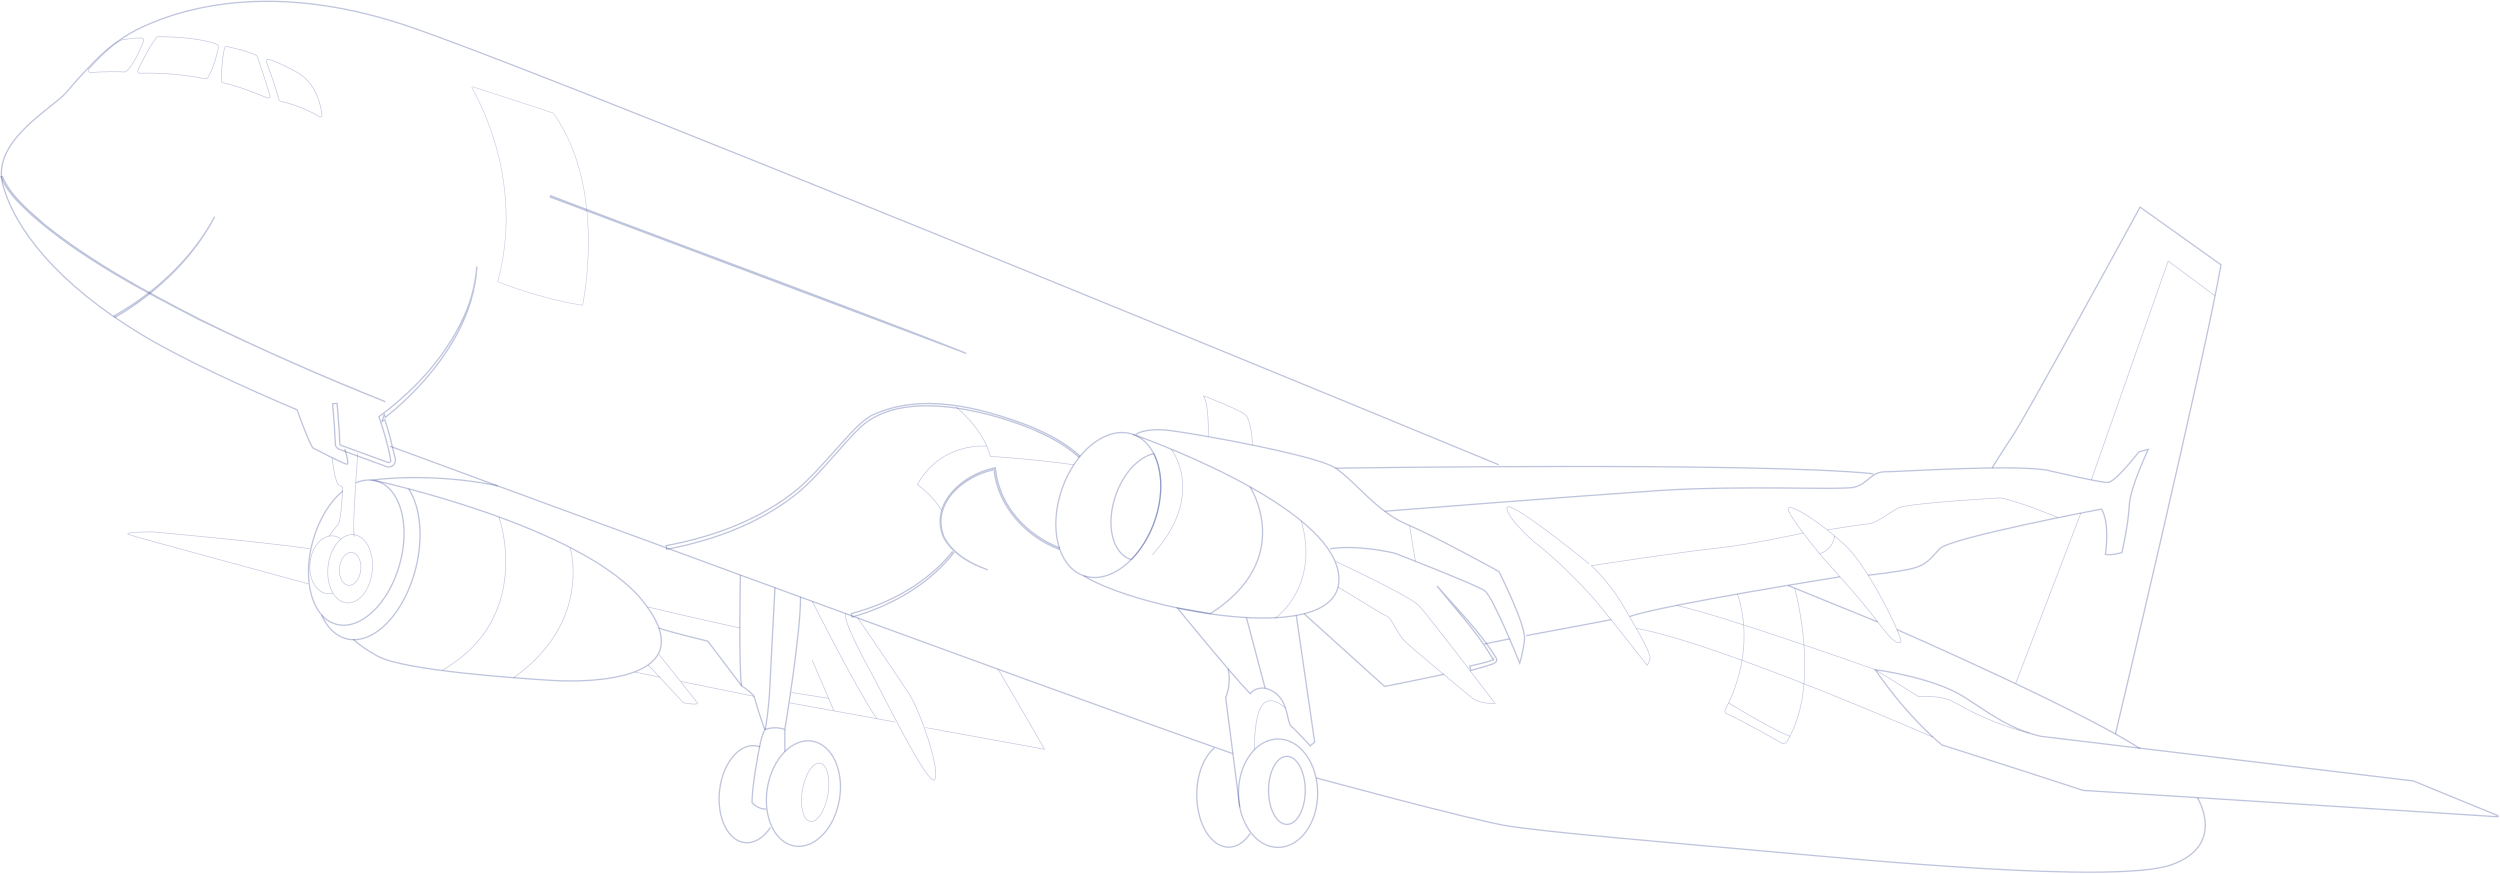 <svg width="1914" height="669" viewBox="0 0 1914 669" fill="none" xmlns="http://www.w3.org/2000/svg">
<path d="M1147.53 355.864C1147.53 355.864 471.387 76.254 318.298 22.057C214.456 -14.679 143.681 4.506 108.846 20.73C95.362 27.008 83.25 35.849 72.861 46.503C65.744 53.797 56.902 63.169 51.597 69.844C41.695 82.311 -6.888 107.244 2.13 141.239C11.148 175.234 44.303 217.363 107.519 255.646C139.481 275.009 187.622 296.892 227.453 313.779C227.453 313.779 236.294 338.8 239.61 342.955C239.61 342.955 261.625 354.582 265.471 355.378C267.902 355.864 263.924 343.707 263.924 343.707" stroke="#2B3A8C" stroke-opacity="0.3" stroke-miterlimit="10"/>
<path d="M883.959 399.054C879.804 410.901 873.438 420.981 866.1 428.407C854.915 439.724 841.388 444.852 829.585 440.741C810.001 433.889 802.618 404.094 813.095 374.254C823.528 344.37 847.886 325.715 867.426 332.567C874.322 334.954 879.671 340.214 883.296 347.288C890.016 360.329 890.723 379.647 883.959 399.054Z" stroke="#2B3A8C" stroke-opacity="0.3" stroke-miterlimit="10"/>
<path d="M883.961 399.054C879.805 410.902 873.44 420.981 866.101 428.408C865.836 428.364 865.615 428.275 865.35 428.187C851.425 423.324 846.429 401.353 854.21 379.117C860.133 362.097 871.848 349.852 883.298 347.288C890.017 360.329 890.725 379.648 883.961 399.054Z" stroke="#2B3A8C" stroke-opacity="0.3" stroke-miterlimit="10"/>
<path d="M829.586 440.741C869.637 466.248 1027.68 498.077 1025.07 442.156C1022.51 386.234 867.427 332.566 867.427 332.566" stroke="#2B3A8C" stroke-opacity="0.3" stroke-miterlimit="10"/>
<path d="M957.082 372.795C957.082 372.795 992.581 427.745 926.624 469.83L901.426 465.498C901.426 465.498 944.572 518.458 957.171 531.057C957.171 531.057 960.663 525.884 968.62 526.901" stroke="#2B3A8C" stroke-opacity="0.3" stroke-miterlimit="10"/>
<path d="M976.094 473.41C976.094 473.41 976.713 472.968 977.774 472.128C984.537 466.602 1008.81 443.04 996.296 398.833" stroke="#2B3A8C" stroke-opacity="0.3" stroke-width="0.5" stroke-miterlimit="10"/>
<path d="M361.345 67.501C367.534 78.022 401.441 140.752 381.061 215.639C381.061 215.639 412.448 228.547 446.001 233.719C446.001 233.719 465.364 145.128 423.632 86.598C423.632 86.598 391.406 75.856 362.185 66.528C361.566 66.352 361.035 66.97 361.345 67.501Z" stroke="#2B3A8C" stroke-opacity="0.3" stroke-width="0.4" stroke-miterlimit="10"/>
<path d="M93.85 30.412C95.043 30.235 102.868 28.953 108.35 29.086C109.543 29.086 110.339 30.324 109.897 31.429C108.04 36.424 103.001 48.714 96.723 54.637C96.37 54.947 95.928 55.124 95.486 55.08C92.435 54.947 80.278 54.549 69.58 55.61C68.033 55.743 67.06 53.93 68.121 52.781C74.045 46.238 87.13 32.446 93.54 30.5C93.629 30.5 93.717 30.456 93.85 30.412Z" stroke="#2B3A8C" stroke-opacity="0.3" stroke-width="0.5" stroke-miterlimit="10"/>
<path d="M121.615 28.069C127.23 28.069 152.207 28.511 165.778 33.86C166.795 34.258 167.37 35.363 167.149 36.424C166.441 40.403 164.275 50.173 159.324 59.147C158.838 60.031 157.777 60.517 156.76 60.296C151.146 59.058 132.092 55.389 106.939 56.052C105.833 56.052 105.038 54.947 105.48 53.93C107.823 48.891 113.923 36.336 119.714 28.909C120.157 28.334 120.82 28.025 121.571 28.025L121.615 28.069Z" stroke="#2B3A8C" stroke-opacity="0.3" stroke-width="0.5" stroke-miterlimit="10"/>
<path d="M173.593 35.629C177.527 36.425 188.889 38.856 196.227 42.349C196.581 42.525 196.846 42.835 196.978 43.188C198.172 46.725 204.405 65.159 206.704 73.293C207.013 74.443 205.864 75.46 204.759 75.017C198.703 72.409 183.451 66.22 170.543 63.303C169.88 63.17 169.438 62.595 169.438 61.888C169.438 58.351 169.659 47.255 171.869 36.734C172.046 35.938 172.797 35.452 173.549 35.629H173.593Z" stroke="#2B3A8C" stroke-opacity="0.3" stroke-width="0.5" stroke-miterlimit="10"/>
<path d="M246.537 88.324C246.625 89.296 245.52 89.871 244.68 89.385C231.639 81.604 219.438 78.554 215.282 77.714C214.354 77.493 213.691 76.83 213.426 75.946C211.569 68.386 206.839 55.168 204.849 49.731C204.849 49.554 204.717 49.289 204.628 49.023C204.452 48.67 204.363 48.316 204.275 48.051C204.186 47.874 204.098 47.697 204.098 47.565C203.7 46.106 204.186 45.841 204.186 45.841C204.673 45.354 205.734 45.531 206.618 45.708C206.927 45.796 207.237 45.885 207.458 45.973C207.811 46.106 208.032 46.15 208.032 46.15C211.79 47.476 217.846 50.129 227.262 55.257C242.602 63.7 245.874 81.869 246.537 88.235V88.324Z" stroke="#2B3A8C" stroke-opacity="0.3" stroke-width="0.5" stroke-miterlimit="10"/>
<path d="M1369.05 448.3L1437.62 476.195" stroke="#2B3A8C" stroke-opacity="0.3" stroke-miterlimit="10"/>
<path d="M1396.15 427.657C1396.15 427.657 1422.23 455.905 1435.71 473.676C1449.2 491.447 1451.63 492.597 1455.08 491.889C1458.52 491.182 1431.56 436.1 1414.23 419.036C1396.9 401.972 1370.64 385.041 1369.05 389.196C1367.46 393.352 1396.15 427.612 1396.15 427.612V427.657Z" stroke="#2B3A8C" stroke-opacity="0.3" stroke-width="0.5" stroke-miterlimit="10"/>
<path d="M1452.34 482.031C1452.34 482.031 1594.47 544.23 1638.45 573.186" stroke="#2B3A8C" stroke-opacity="0.3" stroke-miterlimit="10"/>
<path d="M869.637 332.567C869.637 332.567 876.356 327.218 895.719 329.605C915.081 331.992 1007.61 348.393 1022.55 358.428C1037.49 368.463 1054.11 391.671 1076.44 401.132C1098.81 410.592 1147.57 437.558 1147.57 437.558C1147.57 437.558 1168.43 478.627 1167.15 489.811C1165.87 500.995 1163.48 507.671 1163.48 507.671C1163.48 507.671 1143.06 456.7 1136.6 452.191C1130.15 447.682 1067.99 423.589 1067.99 423.589C1067.99 423.589 1040.28 416.693 1018.44 420.141" stroke="#2B3A8C" stroke-opacity="0.3" stroke-miterlimit="10"/>
<path d="M1079.22 402.37C1079.22 402.37 1081.83 420.052 1083.73 429.778" stroke="#2B3A8C" stroke-opacity="0.3" stroke-width="0.5" stroke-miterlimit="10"/>
<path d="M1022.51 358.428C1022.51 358.428 1347.12 353.565 1434.3 362.716" stroke="#2B3A8C" stroke-opacity="0.3" stroke-miterlimit="10"/>
<path d="M1060 391.407C1060 391.407 1204.73 379.957 1269.28 375.625C1333.77 371.337 1408.84 375.404 1419.4 373.061C1429.97 370.718 1432.31 361.213 1443.05 361.213C1453.8 361.213 1540.49 355.422 1567.14 359.931C1567.14 359.931 1607.99 369.612 1613.83 369.391C1619.66 369.17 1637.48 345.962 1637.48 345.962L1644.77 344.017C1644.77 344.017 1630.8 373.061 1630.14 387.251C1629.47 401.442 1624.57 422.97 1624.57 422.97C1624.57 422.97 1617.67 425.358 1611.88 424.473C1611.88 424.473 1615.64 401.265 1608.96 389.727C1608.96 389.727 1492.52 411.786 1485.05 420.097C1477.58 428.408 1474.44 432.696 1463.83 435.304C1453.22 437.912 1430.19 440.388 1430.19 440.388" stroke="#2B3A8C" stroke-opacity="0.3" stroke-miterlimit="10"/>
<path d="M1575.67 396.313C1575.67 396.313 1547.37 384.245 1531.46 381.194C1531.46 381.194 1461.57 385.129 1453.83 388.754C1446.09 392.379 1437.47 400.336 1430.62 400.999C1423.77 401.662 1398.93 405.685 1398.93 405.685" stroke="#2B3A8C" stroke-opacity="0.3" stroke-width="0.5" stroke-miterlimit="10"/>
<path d="M1380.5 408.028C1380.5 408.028 1341.11 416.914 1314.01 419.743C1286.91 422.528 1218.3 433.093 1218.3 433.093C1218.3 433.093 1230.99 443.924 1243.02 464.259C1255.04 484.594 1264.32 501.039 1263.22 504.488C1262.11 507.936 1261.05 509.439 1261.05 509.439C1261.05 509.439 1233.95 474.604 1222.55 461.032C1211.14 447.461 1188.99 426.02 1178.87 418.372C1168.75 410.725 1151.37 392.777 1153.94 388.356C1156.5 383.935 1200.53 418.372 1216.67 431.723" stroke="#2B3A8C" stroke-opacity="0.3" stroke-width="0.5" stroke-miterlimit="10"/>
<path d="M1408.7 441.581C1408.7 441.581 1273.34 463.065 1247.57 471.995" stroke="#2B3A8C" stroke-opacity="0.3" stroke-miterlimit="10"/>
<path d="M1404.64 410.372C1404.64 410.372 1403.58 420.849 1393.05 423.899" stroke="#2B3A8C" stroke-opacity="0.3" stroke-width="0.5" stroke-miterlimit="10"/>
<path d="M1619.58 561.957C1619.58 561.957 1688.94 269.837 1700.39 202.731L1638.45 158.568C1638.45 158.568 1553.13 314.973 1541.55 332.611C1529.93 350.25 1525.2 358.251 1525.2 358.251" stroke="#2B3A8C" stroke-opacity="0.3" stroke-miterlimit="10"/>
<path d="M1695.87 226.47L1659.97 199.857L1601.09 367.446" stroke="#2B3A8C" stroke-opacity="0.3" stroke-width="0.5" stroke-miterlimit="10"/>
<path d="M1593.13 392.777L1543.14 523.453" stroke="#2B3A8C" stroke-opacity="0.3" stroke-width="0.5" stroke-miterlimit="10"/>
<path d="M1593.93 604.837C1555.64 592.194 1486.77 570.356 1486.77 570.356C1486.77 570.356 1461.53 550.419 1435.71 512.71C1435.71 512.71 1480.45 518.457 1504.23 533.929C1528.02 549.402 1539.77 558.287 1562.72 563.769L1847.23 597.853C1847.54 597.853 1847.9 597.985 1848.21 598.118L1912.4 624.465C1912.84 624.642 1912.7 625.349 1912.22 625.305L1595.25 605.147C1594.81 605.147 1594.37 605.014 1593.93 604.882V604.837Z" stroke="#2B3A8C" stroke-opacity="0.3" stroke-miterlimit="10"/>
<path d="M1553.92 561.294C1537.3 557.271 1515.9 549.093 1497.25 538.218C1485.44 531.322 1469.09 533.488 1469.09 533.488L1435.76 512.711C1435.76 512.711 1318.21 470.935 1283.42 463.508" stroke="#2B3A8C" stroke-opacity="0.3" stroke-width="0.5" stroke-miterlimit="10"/>
<path d="M1480.01 564.477C1480.01 564.477 1316.71 492.685 1252.79 481.058" stroke="#2B3A8C" stroke-opacity="0.3" stroke-width="0.5" stroke-miterlimit="10"/>
<path d="M1374 450.333C1374 450.333 1394.82 524.248 1368.07 567.703C1367.14 569.206 1365.2 569.648 1363.7 568.764C1356.58 564.609 1336.68 553.203 1321.96 546.44C1320.68 545.865 1320.2 544.362 1320.86 543.124C1325.99 533.885 1343.89 497.06 1330.23 454.71" stroke="#2B3A8C" stroke-opacity="0.3" stroke-width="0.5" stroke-miterlimit="10"/>
<path d="M1323.46 538.173C1323.46 538.173 1356 558.243 1370.41 563.681" stroke="#2B3A8C" stroke-opacity="0.3" stroke-width="0.5" stroke-miterlimit="10"/>
<path d="M256.858 340.877C256.293 330.304 255.641 319.726 254.65 309.103L258.061 308.796C258.205 310.561 258.353 312.323 258.501 314.084C259.213 322.564 259.924 331.018 260.104 339.562L260.105 339.586L260.107 339.61L260.109 339.623C260.129 339.793 260.149 339.966 260.189 340.11C260.236 340.283 260.318 340.449 260.478 340.59C260.615 340.71 260.782 340.786 260.93 340.847C261.014 340.881 261.122 340.922 261.243 340.969C261.332 341.002 261.428 341.039 261.527 341.078L261.537 341.082C267.584 343.301 275.443 346.165 282.851 348.864C287.247 350.466 291.485 352.01 295.091 353.327L295.113 353.335L295.136 353.341C295.335 353.393 295.576 353.49 295.876 353.61L295.951 353.64C296.268 353.767 296.635 353.911 297 354.001C297.36 354.089 297.773 354.14 298.169 354.029C298.593 353.911 298.937 353.626 299.16 353.164L299.228 353.024L299.205 352.872C297.695 342.835 293.925 330.158 290.563 320.336L290.563 320.336L290.56 320.328L290.09 320.498L290.56 320.328L290.56 320.328L290.56 320.328L290.56 320.327L290.559 320.323L290.554 320.31L290.535 320.259L290.469 320.078C290.415 319.927 290.341 319.726 290.266 319.523C290.203 319.352 290.138 319.179 290.082 319.033C318.738 297.938 344.049 270.145 357.615 236.781L357.617 236.776C361.74 226.301 364.108 215.234 365.1 203.992C363.242 239.514 343.668 271.458 319.699 296.858C311.991 304.978 303.904 312.629 295.006 319.565C294.895 319.258 294.783 318.952 294.67 318.645L294.156 317.252L293.723 318.672L292.927 321.28L292.477 322.758L293.708 321.825C293.981 321.618 294.254 321.41 294.525 321.201C297.516 329.766 299.579 338.395 301.664 347.113C301.902 348.108 302.14 349.104 302.38 350.101L302.388 350.137L302.402 350.171C303.229 352.228 302.657 354.456 301.28 355.919C299.917 357.368 297.773 358.056 295.416 357.04L295.404 357.035L295.391 357.03L293.711 356.411L293.71 356.411C290.398 355.196 285.41 353.376 280.421 351.554L280.403 351.548L280.377 351.538C275.39 349.718 270.407 347.899 267.098 346.685L260.467 344.254L260.429 344.24L260.389 344.233C259.819 344.122 258.969 343.681 258.227 343.027C257.486 342.376 256.953 341.601 256.858 340.877Z" stroke="#2B3A8C" stroke-opacity="0.3"/>
<path d="M254.239 350.426C254.239 350.426 256.316 369.303 259.322 371.204L262.328 373.06C262.328 373.06 261.489 397.86 259.013 401.176C256.537 404.491 251.719 410.592 251.719 410.592" stroke="#2B3A8C" stroke-opacity="0.3" stroke-width="0.5" stroke-miterlimit="10"/>
<path d="M273.859 347.111C273.859 347.111 270.676 390.655 270.809 403.74C270.809 406.26 270.986 408.691 271.162 410.902" stroke="#2B3A8C" stroke-opacity="0.3" stroke-width="0.5" stroke-miterlimit="10"/>
<path d="M261.087 412.715C264.049 410.239 267.409 409.001 270.857 409.355C280.229 410.372 286.551 422.882 285.003 437.294C283.456 451.705 274.615 462.536 265.287 461.563C261.087 461.077 257.462 458.292 254.898 454.048" stroke="#2B3A8C" stroke-opacity="0.3" stroke-width="0.5" stroke-miterlimit="10"/>
<path d="M251.143 433.668C250.303 441.537 251.807 448.875 254.901 454.048C253.442 454.49 251.983 454.666 250.48 454.49C241.904 453.561 236.025 442.907 237.351 430.706C238.677 418.505 246.634 409.354 255.21 410.283C257.377 410.504 259.366 411.344 261.09 412.714C256.006 416.914 252.116 424.606 251.143 433.668Z" stroke="#2B3A8C" stroke-opacity="0.3" stroke-width="0.5" stroke-miterlimit="10"/>
<path d="M276.205 436.388C276.949 429.446 273.912 423.427 269.421 422.945C264.93 422.464 260.686 427.702 259.942 434.645C259.197 441.588 262.234 447.606 266.725 448.088C271.216 448.569 275.461 443.331 276.205 436.388Z" stroke="#2B3A8C" stroke-opacity="0.3" stroke-width="0.5" stroke-miterlimit="10"/>
<path d="M272.443 369.656C277.748 367.446 283.185 366.871 288.313 368.33C306.615 373.502 314.484 402.236 305.863 432.518C297.287 462.756 275.493 483.091 257.191 477.875C238.89 472.702 231.021 443.968 239.641 413.686C244.283 397.285 252.815 383.802 262.585 375.756" stroke="#2B3A8C" stroke-opacity="0.3" stroke-miterlimit="10"/>
<path d="M270.457 489.369C274.259 493.038 279.74 497.238 289.422 502.499C309.227 513.241 394.811 519.253 423.634 520.977C452.457 522.701 538.926 520.977 493.305 461.607C447.727 402.237 285.222 367.49 285.222 367.49C285.222 367.49 329.429 361.124 381.24 371.999" stroke="#2B3A8C" stroke-opacity="0.3" stroke-miterlimit="10"/>
<path d="M312.806 374.209C321.736 387.825 324.388 410.768 318.376 434.861C309.668 469.917 285.928 494.187 265.372 489.103C257.017 487.025 250.474 480.394 246.23 470.934" stroke="#2B3A8C" stroke-opacity="0.3" stroke-miterlimit="10"/>
<path d="M436.496 419.213C436.496 419.213 453.825 475.93 393.129 518.9" stroke="#2B3A8C" stroke-opacity="0.3" stroke-width="0.5" stroke-miterlimit="10"/>
<path d="M382.036 395.827C382.036 395.827 409.312 472.659 338.492 513.241" stroke="#2B3A8C" stroke-opacity="0.3" stroke-width="0.5" stroke-miterlimit="10"/>
<path d="M298.621 341.629C298.621 341.629 808.239 529.686 943.778 576.987" stroke="#2B3A8C" stroke-opacity="0.3" stroke-miterlimit="10"/>
<path d="M505.237 518.457L485.742 514.478" stroke="#2B3A8C" stroke-opacity="0.3" stroke-width="0.5" stroke-miterlimit="10"/>
<path d="M577.424 533.134L521.414 521.729" stroke="#2B3A8C" stroke-opacity="0.3" stroke-width="0.5" stroke-miterlimit="10"/>
<path d="M685.65 552.85L604.441 538.085" stroke="#2B3A8C" stroke-opacity="0.3" stroke-width="0.5" stroke-miterlimit="10"/>
<path d="M763.988 512.136C763.988 512.136 793.916 563.062 799.663 573.628L708.641 557.05" stroke="#2B3A8C" stroke-opacity="0.3" stroke-width="0.5" stroke-miterlimit="10"/>
<path d="M656.648 473.012C656.648 473.012 687.902 518.722 696.213 531.631C704.524 544.539 719.996 588.967 715.708 596.703C711.42 604.44 673.535 526.724 667.257 515.539C660.98 504.355 643.341 470.846 647.939 469.785" stroke="#2B3A8C" stroke-opacity="0.3" stroke-width="0.5" stroke-miterlimit="10"/>
<path d="M621.766 460.237C621.766 460.237 655.363 526.857 671.189 550.198" stroke="#2B3A8C" stroke-opacity="0.3" stroke-width="0.5" stroke-miterlimit="10"/>
<path d="M634.373 534.681C634.373 534.681 610.457 530.791 605.859 530.216" stroke="#2B3A8C" stroke-opacity="0.3" stroke-width="0.5" stroke-miterlimit="10"/>
<path d="M585.704 558.819C582.83 552.276 577.172 532.736 577.172 532.736C572.574 528.051 567.756 525.044 567.756 525.044C565.457 512.445 566.827 440.167 566.827 440.167" stroke="#2B3A8C" stroke-opacity="0.3" stroke-miterlimit="10"/>
<path d="M593.341 449.848C593.341 449.848 589.848 514.567 589.273 528.05C588.699 541.533 586.267 557.492 585.737 558.509C585.206 559.526 583.571 561.913 582.2 568.456C580.83 574.998 575.79 600.771 575.746 614.387C575.746 614.387 579.46 619.426 586.621 619.47" stroke="#2B3A8C" stroke-opacity="0.3" stroke-miterlimit="10"/>
<path d="M585.691 558.508C585.691 558.508 593.339 555.546 600.854 558.508C600.854 558.508 613.365 483.312 612.835 457.009" stroke="#2B3A8C" stroke-opacity="0.3" stroke-miterlimit="10"/>
<path d="M567.759 525.044L541.942 490.916C541.942 490.916 510.201 483.269 504.41 480.793" stroke="#2B3A8C" stroke-opacity="0.3" stroke-miterlimit="10"/>
<path d="M638.52 544.274L621.766 505.239" stroke="#2B3A8C" stroke-opacity="0.3" stroke-width="0.5" stroke-miterlimit="10"/>
<path d="M504.411 500.952C504.411 500.952 532.483 535.919 533.898 538.086C535.312 540.252 523.288 538.086 523.288 538.086L496.277 509.086" stroke="#2B3A8C" stroke-opacity="0.3" stroke-width="0.5" stroke-miterlimit="10"/>
<path d="M566.424 480.793C566.424 480.793 517.487 470.051 495.516 464.569" stroke="#2B3A8C" stroke-opacity="0.3" stroke-width="0.5" stroke-miterlimit="10"/>
<path d="M236.197 447.019C236.197 447.019 102.559 410.813 98.625 409.31C93.187 407.188 116.705 407.188 116.705 407.188C116.705 407.188 200.787 414.836 237.214 420.097" stroke="#2B3A8C" stroke-opacity="0.3" stroke-width="0.5" stroke-miterlimit="10"/>
<path d="M21.923 162.415C13.49 154.355 5.218 146.449 0.69 135.298L1.8 135.095C4.921 142.573 10.029 149.148 15.82 155.146C20.524 160.019 25.7 164.532 30.644 168.843C31.875 169.916 33.092 170.977 34.283 172.028L34.292 172.036L34.302 172.043C70.064 200.679 112.056 223.51 152.684 244.332L152.689 244.335C199.227 267.491 246.925 288.158 295.123 307.565C247.023 288.593 198.848 267.073 152.516 244.722C107.998 221.866 61.862 197.624 24.122 164.521C23.389 163.816 22.656 163.115 21.923 162.415Z" stroke="#2B3A8C" stroke-opacity="0.3"/>
<path d="M421.237 150.85L421.643 149.789C421.772 149.847 421.921 149.912 422.091 149.984C422.724 150.254 423.662 150.635 424.882 151.119C427.322 152.086 430.901 153.469 435.456 155.208C444.566 158.687 457.582 163.594 473.194 169.456C487.674 174.893 504.389 181.152 522.291 187.856L526.507 189.435C546.001 196.735 566.78 204.518 587.533 212.311C629.041 227.897 670.446 243.522 701.263 255.405C716.673 261.347 729.432 266.352 738.233 269.949C738.79 270.176 739.33 270.398 739.855 270.614L421.237 150.85Z" stroke="#2B3A8C" stroke-opacity="0.3"/>
<path d="M510.424 420.527L510.001 417.759C546.232 411.003 582.644 397.772 611.253 373.931L611.253 373.931L611.261 373.924C620.247 366.105 628.305 357.125 636.286 348.231C638.303 345.984 640.314 343.742 642.335 341.525C643.614 340.135 644.882 338.725 646.152 337.312C652.503 330.248 658.908 323.125 667.048 318.154C705.338 300.056 750.452 311.817 788.239 326.224C801.986 331.941 815.434 338.852 826.656 348.952L825.839 349.817C814.835 339.989 801.393 333.112 787.73 327.507L787.725 327.505C770.123 320.509 745.87 313.253 722.111 311.242C698.37 309.232 675.009 312.45 659.315 326.537L659.308 326.543L659.301 326.549C652.161 333.455 645.571 340.928 638.99 348.39C638.099 349.401 637.207 350.412 636.314 351.422C628.829 359.885 621.256 368.24 612.773 375.687C583.818 399.947 547.288 413.567 510.424 420.527Z" stroke="#2B3A8C" stroke-opacity="0.3"/>
<path d="M652.377 472.352L651.791 469.751C681.211 461.995 709.708 446.459 729.093 422.516L730.079 423.28C715.666 441.826 695.671 455.402 674.218 464.684C667.141 467.705 659.943 470.342 652.377 472.352Z" stroke="#2B3A8C" stroke-opacity="0.3"/>
<path d="M731.797 311.524C731.797 311.524 752.707 327.881 758.277 349.409C758.277 349.409 793.51 351.62 822.156 355.864" stroke="#2B3A8C" stroke-opacity="0.3" stroke-width="0.5" stroke-miterlimit="10"/>
<path d="M755.536 341.629C755.536 341.629 720.834 337.783 702.355 370.894C702.355 370.894 715.043 380.266 720.834 390.787" stroke="#2B3A8C" stroke-opacity="0.3" stroke-width="0.5" stroke-miterlimit="10"/>
<path d="M810.956 419.364L810.538 420.454C785.123 410.389 764.556 388.127 761.125 360.602C761.359 360.555 761.592 360.51 761.826 360.466L762.261 360.385C765.674 387.657 785.894 409.43 810.956 419.364ZM759.955 359.141C759.977 359.364 760.001 359.588 760.025 359.811C748.871 362.252 737.248 368.564 729.492 377.326C721.347 386.528 717.438 398.476 722.902 411.449L722.912 411.474L722.925 411.497C729.126 422.691 739.657 429.512 751.386 434.368C752.967 435.022 754.572 435.641 756.193 436.231C754.452 435.618 752.729 434.971 751.031 434.282C739.247 429.504 728.795 422.77 722.484 411.65C716.824 398.613 720.525 386.467 728.666 376.961C736.488 367.827 748.387 361.17 759.901 358.608L759.955 359.141ZM760.736 358.679L760.458 358.487C760.768 358.422 761.077 358.359 761.387 358.3L761.4 358.297L761.413 358.294L761.962 358.157L762.079 358.765C762.109 359.068 762.142 359.37 762.176 359.672L762.018 359.563L760.736 358.679Z" stroke="#2B3A8C" stroke-opacity="0.3"/>
<path d="M589.812 633.572C584.64 641.352 577.567 645.906 570.317 645.154C557.408 643.784 548.7 626.057 550.866 605.545C553.032 585.033 565.277 569.56 578.23 570.931C579.468 571.063 580.705 571.373 581.899 571.771" stroke="#2B3A8C" stroke-opacity="0.3" stroke-miterlimit="10"/>
<path d="M642.641 612.26C646.406 590.092 637.127 570.026 621.915 567.442C606.702 564.858 591.318 580.735 587.552 602.903C583.787 625.072 593.066 645.138 608.279 647.722C623.491 650.305 638.876 634.429 642.641 612.26Z" stroke="#2B3A8C" stroke-opacity="0.3" stroke-miterlimit="10"/>
<path d="M978.482 648.779C995.231 648.779 1008.81 630.194 1008.81 607.269C1008.81 584.343 995.231 565.758 978.482 565.758C961.734 565.758 948.156 584.343 948.156 607.269C948.156 630.194 961.734 648.779 978.482 648.779Z" stroke="#2B3A8C" stroke-opacity="0.3" stroke-miterlimit="10"/>
<path d="M957.178 638.037C952.846 644.624 947.01 648.603 940.644 648.603C927.161 648.603 916.242 630.655 916.242 608.507C916.242 592.858 921.724 579.286 929.681 572.655" stroke="#2B3A8C" stroke-opacity="0.3" stroke-miterlimit="10"/>
<path d="M985.245 631.141C993.009 631.141 999.303 619.483 999.303 605.103C999.303 590.723 993.009 579.065 985.245 579.065C977.481 579.065 971.188 590.723 971.188 605.103C971.188 619.483 977.481 631.141 985.245 631.141Z" stroke="#2B3A8C" stroke-opacity="0.3" stroke-miterlimit="10"/>
<path d="M633.899 608.232C635.988 595.932 633.291 585.215 627.876 584.295C622.46 583.376 616.376 592.601 614.287 604.901C612.198 617.2 614.894 627.917 620.31 628.837C625.726 629.757 631.81 620.532 633.899 608.232Z" stroke="#2B3A8C" stroke-opacity="0.3" stroke-width="0.5" stroke-miterlimit="10"/>
<path d="M949.165 617.879L938.379 534.062C938.379 534.062 942.888 524.558 940.28 512.136" stroke="#2B3A8C" stroke-opacity="0.3" stroke-miterlimit="10"/>
<path d="M954.246 472.792L968.613 526.901C987.401 531.72 984.528 552.585 988.551 555.989C992.574 559.393 1003.18 571.064 1003.18 571.064L1006.5 568.058L992.441 471.2" stroke="#2B3A8C" stroke-opacity="0.3" stroke-miterlimit="10"/>
<path d="M960.3 574.025C960.3 574.025 959.681 540.472 970.026 536.935C975.463 535.079 980.37 538.969 983.995 542.063" stroke="#2B3A8C" stroke-opacity="0.3" stroke-width="0.5" stroke-miterlimit="10"/>
<path d="M1233.51 474.383C1233.51 474.383 1187.58 483.18 1168.48 486.628" stroke="#2B3A8C" stroke-opacity="0.3" stroke-miterlimit="10"/>
<path d="M1682.27 610.585C1682.27 610.585 1705.03 647.011 1662.42 662.086C1619.85 677.16 1423.04 658.063 1352.39 651.741C1281.75 645.42 1183.26 637.109 1153.73 632.246C1126.1 627.693 1007.58 595.554 1007.58 595.554" stroke="#2B3A8C" stroke-opacity="0.3" stroke-miterlimit="10"/>
<path d="M925.023 334.291C925.023 334.291 925.907 309.535 921.266 303.081C921.266 303.036 921.266 302.992 921.31 302.992C923.653 303.876 950.265 314 953.846 317.978C957.427 321.957 958.974 336.015 958.709 340.701" stroke="#2B3A8C" stroke-opacity="0.3" stroke-width="0.5" stroke-miterlimit="10"/>
<path d="M88.09 242.89L87.525 241.81C118.984 223.934 147.097 198.087 164.327 165.994C152.289 189.075 134.468 208.971 114.098 225.194C105.848 231.708 97.305 237.703 88.09 242.89Z" stroke="#2B3A8C" stroke-opacity="0.3"/>
<path d="M1126.01 513.286L1125.23 509.988C1126.22 509.757 1127.21 509.531 1128.21 509.304C1132.94 508.227 1137.71 507.141 1142.27 505.496C1142.28 505.521 1142.3 505.546 1142.31 505.572L1142.64 505.39L1143.25 505.39V505.39V505.39V505.389V505.389V505.389V505.389V505.389V505.389V505.389V505.389V505.389V505.389V505.389V505.389V505.389V505.389V505.389V505.389V505.389V505.389V505.389V505.388V505.388V505.388V505.388V505.388V505.388V505.388V505.388V505.388V505.388V505.388V505.388V505.388V505.388V505.388V505.388V505.387V505.387V505.387V505.387V505.387V505.387V505.387V505.387V505.387V505.387V505.387V505.387V505.387V505.387V505.386V505.386V505.386V505.386V505.386V505.386V505.386V505.386V505.386V505.386V505.385V505.385V505.385V505.385V505.385V505.385V505.385V505.384V505.384V505.384V505.384V505.384V505.383V505.383V505.383V505.383V505.383V505.383V505.383V505.382V505.382V505.382V505.382V505.382V505.382V505.382V505.382V505.381V505.381V505.381V505.381V505.381V505.381V505.381V505.38V505.38V505.38V505.38V505.38V505.38V505.38V505.379V505.379V505.379V505.379V505.379V505.379V505.378V505.378V505.378V505.378V505.378V505.378V505.378V505.377V505.377V505.377V505.376V505.376V505.376V505.376V505.376V505.375V505.375V505.375V505.375V505.375V505.374V505.374V505.374V505.374V505.374V505.373V505.373V505.373V505.373V505.373V505.372V505.372V505.372V505.372V505.372V505.372V505.371V505.371V505.371V505.371V505.37V505.37V505.37V505.37V505.37V505.369V505.369V505.369V505.368V505.368V505.368V505.368V505.367V505.367V505.367V505.367V505.367V505.366V505.366V505.366V505.366V505.365V505.365V505.365V505.365V505.365V505.364V505.364V505.364V505.364V505.363V505.363V505.363V505.363V505.362V505.362V505.362V505.361V505.361V505.361V505.36V505.36V505.36V505.36V505.359V505.359V505.359V505.359V505.358V505.358V505.358V505.358V505.357V505.357V505.357V505.357V505.356V505.356V505.356V505.355V505.355V505.355V505.354V505.354V505.354V505.353V505.353V505.353V505.353V505.352V505.352V505.352V505.351V505.351V505.351V505.351V505.35V505.35V505.35V505.349V505.349V505.349V505.348V505.348V505.348V505.348V505.347V505.347V505.346V505.346V505.346V505.345V505.345V505.345V505.345V505.344V505.344V505.344V505.343V505.343V505.343V505.342V505.342V505.342V505.341V505.341V505.341V505.34V505.34V505.339V505.339V505.339V505.338V505.338V505.338V505.337V505.337V505.337V505.336V505.336V505.336V505.335V505.335V505.335V505.334V505.334V505.333V505.333V505.333V505.332V505.332V505.331V505.331V505.331V505.33V505.33V505.33V505.329V505.329V505.329V505.328V505.328V505.327V505.327V505.326V505.326V505.325V505.324V505.324V505.323V505.322V505.321V505.321V505.32V505.319V505.318V505.318V505.317V505.316V505.315V505.315V505.314V505.313V505.312V505.312V505.311V505.31V505.309V505.308V505.308V505.307V505.306V505.305V505.304V505.304V505.303V505.302V505.301V505.3V505.299V505.299V505.298V505.297V505.296V505.295V505.294V505.294V505.293V505.292V505.291V505.29V505.289V505.288V505.287V505.287V505.286V505.285V505.284V505.283V505.282V505.281V505.28V505.279V505.278V505.277V505.277V505.276V505.275V505.274V505.273V505.272V505.271V505.27V505.269V505.268V505.267V505.266V505.265V505.264V505.263V505.262V505.261V505.26V505.259V505.258V505.257V505.256V505.255V505.254V505.253V505.252V505.251V505.25V505.249V505.248V505.247V505.246V505.245V505.244V505.243V505.242V505.241V505.24V505.239V505.238V505.237V505.236V505.235V505.234V505.232V505.231V505.23V505.229V505.228V505.227C1143.25 505.225 1143.25 505.222 1143.25 505.22C1143.27 505.191 1143.29 505.17 1143.32 505.129C1143.32 505.123 1143.33 505.117 1143.33 505.111C1143.34 505.097 1143.35 505.083 1143.36 505.068C1143.37 505.062 1143.37 505.056 1143.38 505.049C1143.41 505.006 1143.45 504.965 1143.48 504.929C1143.49 504.907 1143.52 504.873 1143.54 504.833C1143.55 504.812 1143.57 504.778 1143.58 504.733C1143.59 504.697 1143.62 504.603 1143.6 504.485C1143.57 504.335 1143.47 504.194 1143.32 504.12C1143.2 504.062 1143.09 504.068 1143.05 504.072C1142.96 504.08 1142.89 504.109 1142.88 504.117L1142.88 504.118C1142.82 504.14 1142.77 504.17 1142.74 504.188C1142.72 504.198 1142.71 504.207 1142.69 504.215C1134.45 489.762 1123.42 476.617 1112.54 463.655C1108.46 458.786 1104.4 453.943 1100.51 449.067L1100.57 449.012C1104.65 453.746 1108.83 458.376 1113 462.998C1124.73 476.004 1136.41 488.948 1145.62 503.962C1146.05 505.052 1145.93 505.836 1145.52 506.455C1145.08 507.119 1144.27 507.666 1143.22 508.137C1142.19 508.604 1140.98 508.967 1139.82 509.304C1139.7 509.338 1139.58 509.372 1139.47 509.405C1138.45 509.696 1137.48 509.977 1136.74 510.295C1133.75 511.208 1130.77 512.009 1127.77 512.813C1127.18 512.97 1126.6 513.128 1126.01 513.286Z" stroke="#2B3A8C" stroke-opacity="0.3"/>
<path d="M998.422 469.918L1060.05 525.53C1060.05 525.53 1083.48 520.977 1105.67 516.158" stroke="#2B3A8C" stroke-opacity="0.3" stroke-miterlimit="10"/>
<path d="M1136.52 492.994L1155.88 489.059" stroke="#2B3A8C" stroke-opacity="0.3" stroke-miterlimit="10"/>
<path d="M1022.51 429.778C1022.51 429.778 1079.01 456.169 1086.17 463.508C1093.33 470.846 1144.61 538.527 1144.61 538.527C1144.61 538.527 1133.21 539.367 1126.62 534.062C1120.03 528.757 1080.73 496 1075.56 491.005C1070.39 486.009 1065.53 473.366 1062.08 471.951C1058.63 470.537 1024.41 449.406 1024.41 449.406" stroke="#2B3A8C" stroke-opacity="0.3" stroke-width="0.5" stroke-miterlimit="10"/>
<path d="M896.645 343.884C896.645 343.884 924.141 378.498 882.277 424.694" stroke="#2B3A8C" stroke-opacity="0.3" stroke-width="0.5" stroke-miterlimit="10"/>
<path d="M600.871 558.509V575.485" stroke="#2B3A8C" stroke-opacity="0.3" stroke-miterlimit="10"/>
</svg>
